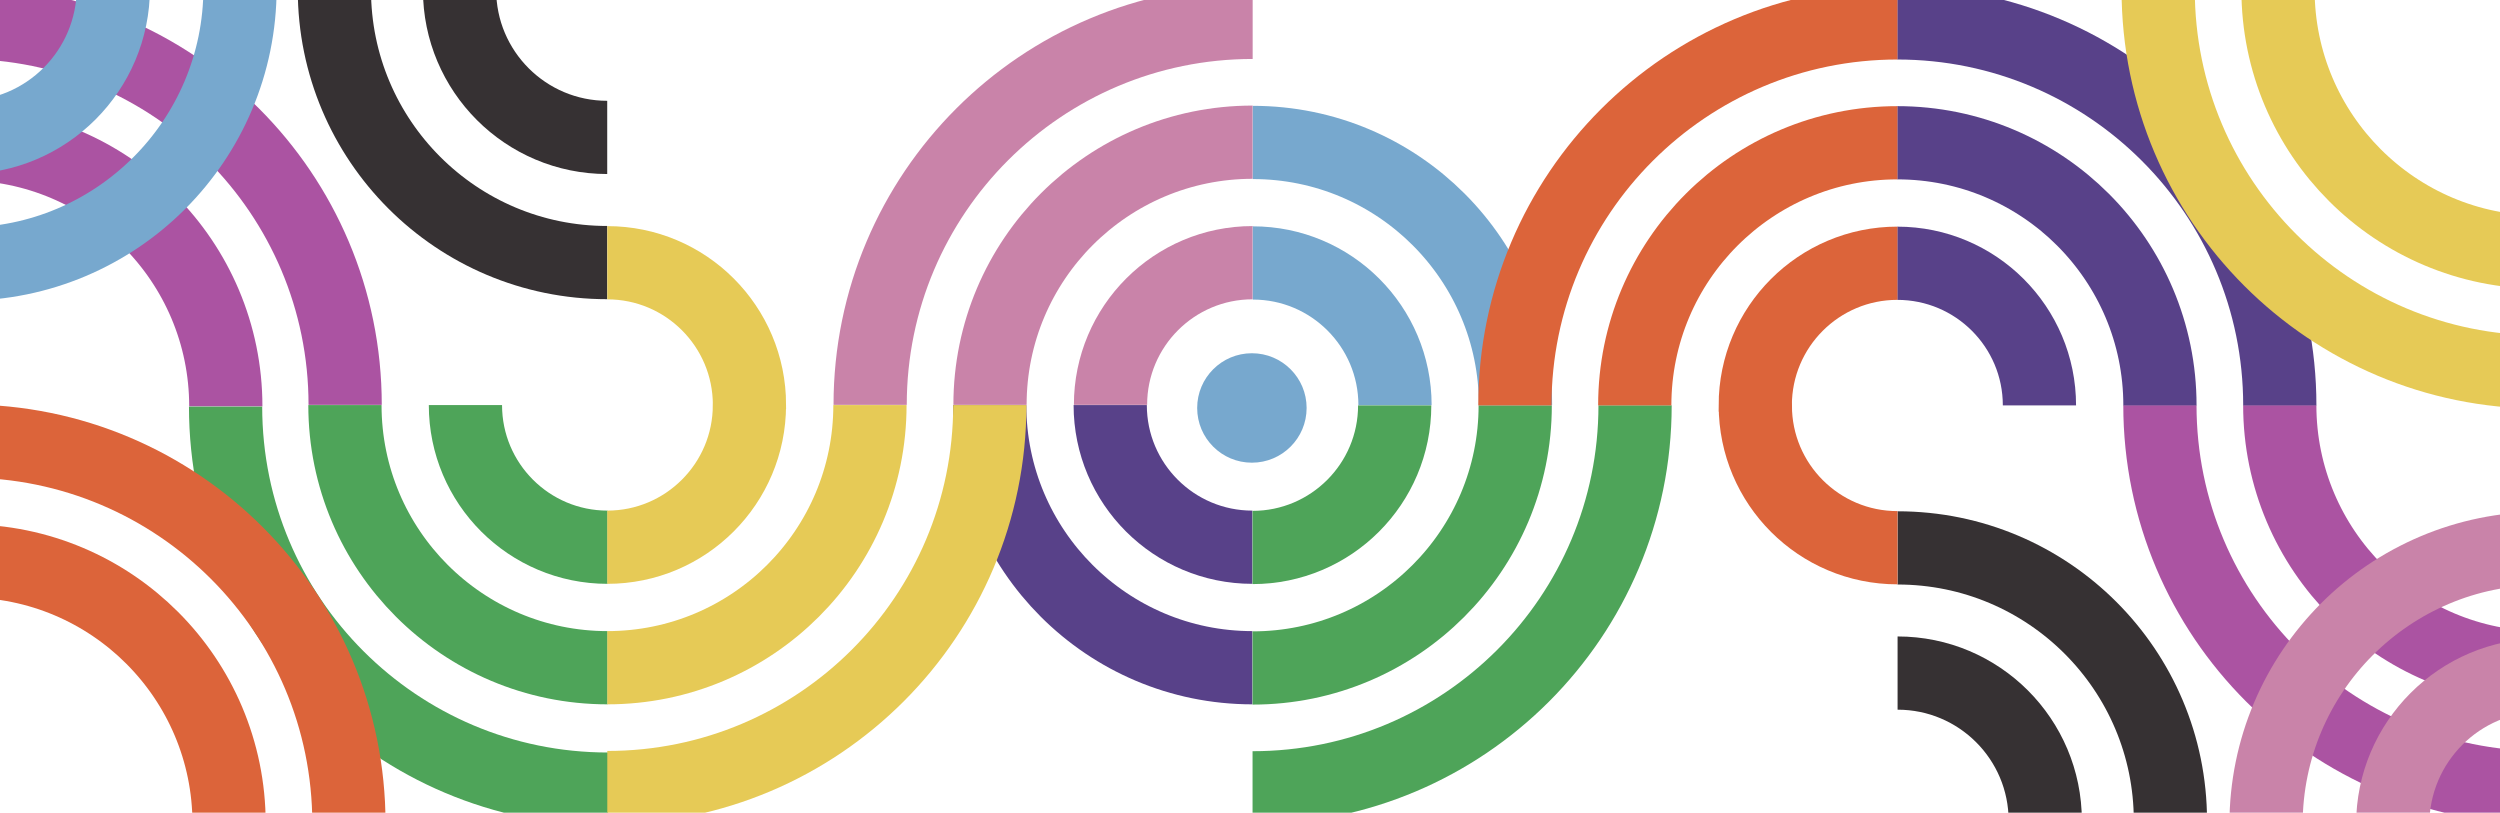 <?xml version="1.0" encoding="UTF-8"?>
<svg xmlns="http://www.w3.org/2000/svg" xmlns:xlink="http://www.w3.org/1999/xlink" viewBox="0 0 1365.57 443.9">
  <defs>
    <style>
      .cls-1, .cls-2, .cls-3, .cls-4, .cls-5, .cls-6, .cls-7, .cls-8, .cls-9 {
        fill: none;
      }

      .cls-2 {
        stroke: #e6ca56;
      }

      .cls-2, .cls-3, .cls-4, .cls-5, .cls-6, .cls-7, .cls-8, .cls-9 {
        mix-blend-mode: multiply;
        stroke-miterlimit: 10;
        stroke-width: 40px;
      }

      .cls-10 {
        isolation: isolate;
      }

      .cls-3 {
        stroke: #c983a9;
      }

      .cls-4 {
        stroke: #584189;
      }

      .cls-5 {
        stroke: #77a8ce;
      }

      .cls-6 {
        stroke: #4ea459;
      }

      .cls-11 {
        fill: #77a8ce;
      }

      .cls-7 {
        stroke: #363133;
      }

      .cls-12 {
        clip-path: url(#clippath);
      }

      .cls-8 {
        stroke: #ab53a2;
      }

      .cls-9 {
        stroke: #dc643a;
      }
    </style>
    <clipPath id="clippath">
      <rect class="cls-1" width="1365.57" height="443.9"/>
    </clipPath>
  </defs>
  <g class="cls-10">
    <g id="Layer_1" data-name="Layer 1">
      <g class="cls-12">
        <g>
          <path class="cls-8" d="M188.53,221.14C188.53,105.75,94.98,12.21-20.41,12.21"/>
          <path class="cls-8" d="M-20.13,78.51c79.24,0,143.47,64.23,143.47,143.47"/>
          <g>
            <path class="cls-3" d="M684.24,12.21c-115.39,0-208.94,93.54-208.94,208.94"/>
            <path class="cls-3" d="M540.77,221.14c0-79.24,64.23-143.47,143.47-143.47"/>
            <path class="cls-3" d="M606.59,221.14c0-42.88,34.76-77.65,77.65-77.65"/>
          </g>
          <path class="cls-4" d="M684.08,364.73c-79.24,0-143.47-64.23-143.47-143.47"/>
          <path class="cls-4" d="M684.08,298.91c-42.88,0-77.65-34.76-77.65-77.65"/>
          <path class="cls-5" d="M131.11-6.58c0,83.31-67.54,150.85-150.85,150.85"/>
          <path class="cls-5" d="M61.91-6.58c0,45.09-36.55,81.64-81.64,81.64"/>
          <path class="cls-7" d="M331.68,143.43c-82.31,0-149.03-66.72-149.03-149.03"/>
          <path class="cls-7" d="M331.68,75.06c-44.55,0-80.66-36.11-80.66-80.66"/>
          <path class="cls-6" d="M123.22,222.1c0,115.39,93.54,208.94,208.94,208.94"/>
          <path class="cls-6" d="M331.88,364.73c-79.24,0-143.47-64.23-143.47-143.47"/>
          <path class="cls-6" d="M331.88,298.91c-42.88,0-77.65-34.76-77.65-77.65"/>
          <path class="cls-9" d="M190.59,449.84c0-115.39-93.54-208.94-208.94-208.94"/>
          <path class="cls-9" d="M-18.34,306.37c79.24,0,143.47,64.23,143.47,143.47"/>
          <path class="cls-2" d="M331.72,430.19c115.39,0,208.94-93.54,208.94-208.94"/>
          <path class="cls-2" d="M475.19,221.26c0,79.24-64.23,143.47-143.47,143.47"/>
          <path class="cls-2" d="M331.73,143.52c42.88,0,77.65,34.76,77.65,77.65l-.02.09c0,42.88-34.76,77.65-77.65,77.65"/>
          <circle class="cls-11" cx="683.82" cy="222.84" r="29.89"/>
          <path class="cls-8" d="M1179.8,221.28c0,115.39,93.54,208.94,208.94,208.94"/>
          <path class="cls-8" d="M1388.74,364.75c-79.24,0-143.47-64.23-143.47-143.47"/>
          <path class="cls-6" d="M684.18,430.33c115.39,0,208.94-93.54,208.94-208.94"/>
          <path class="cls-6" d="M827.65,221.4c0,79.24-64.23,143.47-143.47,143.47"/>
          <path class="cls-6" d="M761.82,221.4c0,42.88-34.76,77.65-77.65,77.65"/>
          <g>
            <path class="cls-5" d="M684.34,77.81c79.24,0,143.47,64.23,143.47,143.47"/>
            <path class="cls-5" d="M684.34,143.63c42.88,0,77.65,34.76,77.65,77.65"/>
          </g>
          <path class="cls-3" d="M1237.77,450.4c0-83.31,67.54-150.85,150.85-150.85"/>
          <path class="cls-3" d="M1306.97,450.4c0-45.09,36.55-81.64,81.64-81.64"/>
          <path class="cls-7" d="M1036.51,299.28c82.31,0,149.03,66.72,149.03,149.03"/>
          <path class="cls-7" d="M1036.51,367.65c44.55,0,80.66,36.11,80.66,80.66"/>
          <g>
            <path class="cls-4" d="M1245.29,221.45c0-115.39-93.54-208.94-208.94-208.94"/>
            <path class="cls-4" d="M1036.35,77.98c79.24,0,143.47,64.23,143.47,143.47"/>
            <path class="cls-4" d="M1036.35,143.8c42.88,0,77.65,34.76,77.65,77.65"/>
          </g>
          <path class="cls-2" d="M1178.85-5.74c0,115.39,93.54,208.94,208.94,208.94"/>
          <path class="cls-2" d="M1387.78,137.73c-79.24,0-143.47-64.23-143.47-143.47"/>
          <g>
            <path class="cls-9" d="M1036.42,12.51c-115.39,0-208.94,93.54-208.94,208.94"/>
            <path class="cls-9" d="M892.95,221.45c0-79.24,64.23-143.47,143.47-143.47"/>
          </g>
          <path class="cls-9" d="M1036.45,299.18c-42.88,0-77.65-34.76-77.65-77.65l-.03-.09c0-42.88,34.76-77.65,77.65-77.65"/>
        </g>
      </g>
    </g>
  </g>
</svg>